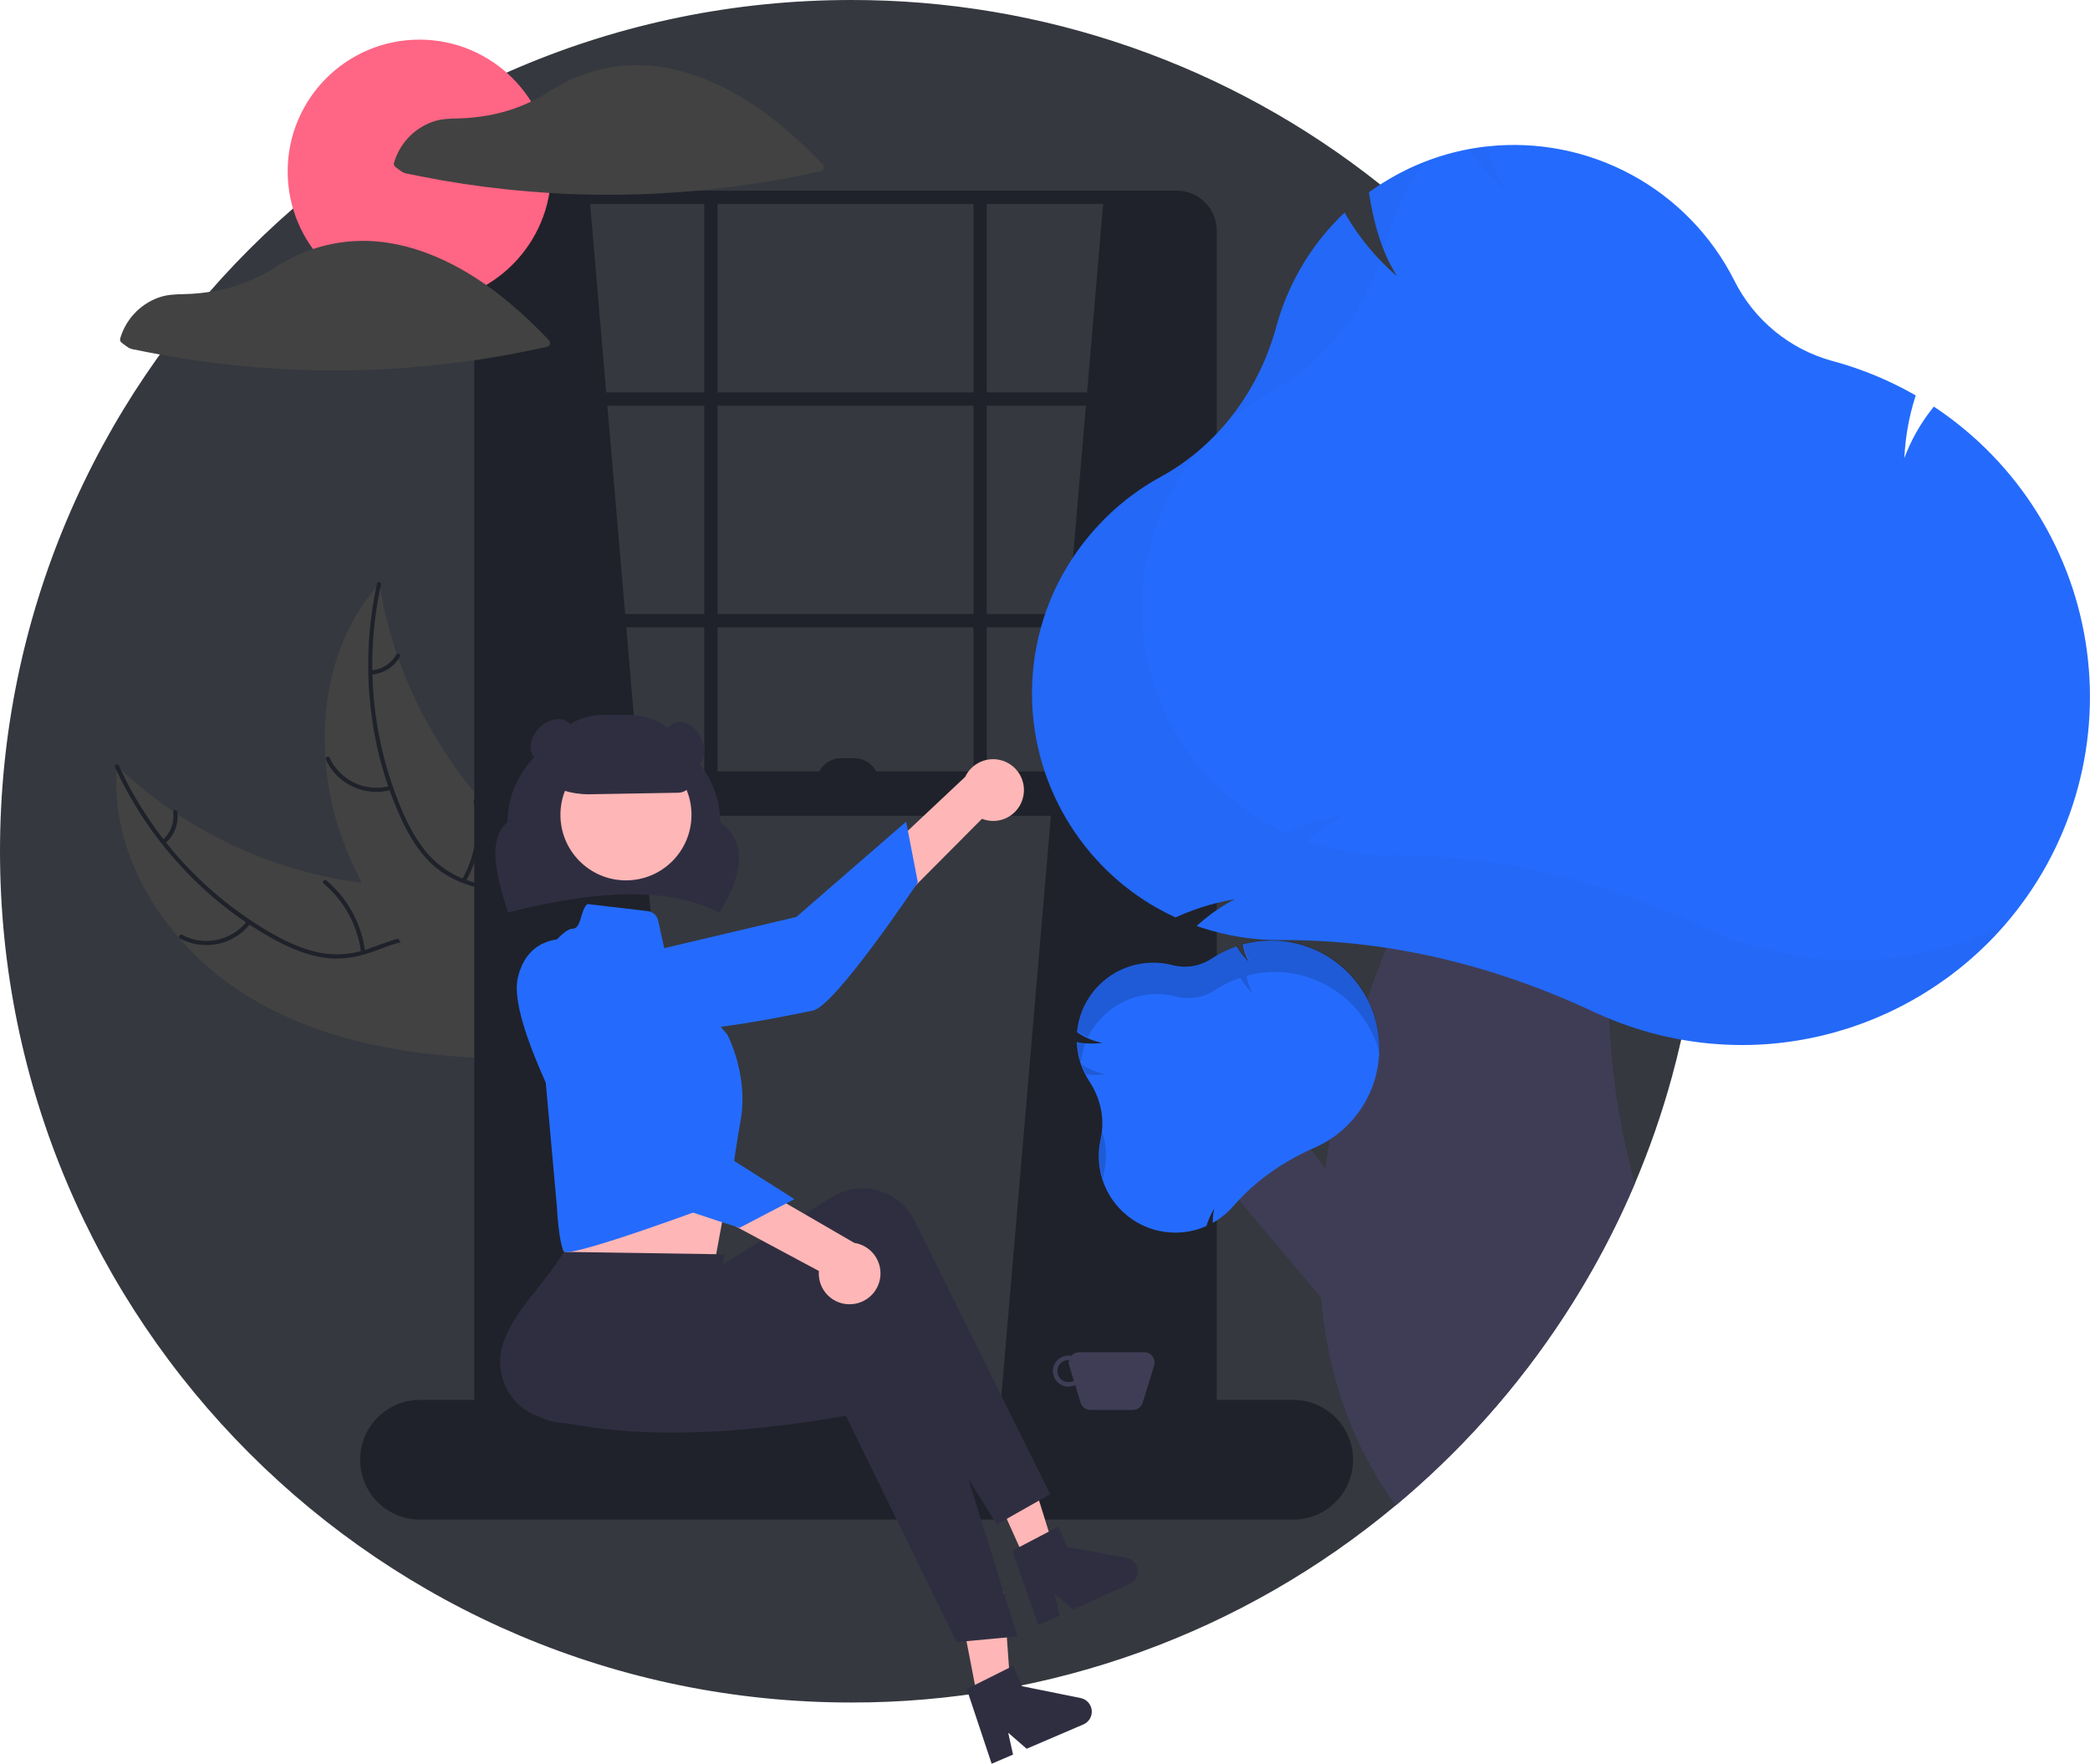 <svg width="237" height="200" viewBox="0 0 237 200" fill="none" xmlns="http://www.w3.org/2000/svg">
<g clip-path="url(#clip0_1344_50774)">
<path d="M193.018 96.528C193.018 99.338 192.9 102.12 192.663 104.873C192.477 107.022 192.224 109.152 191.902 111.263C191.56 113.498 191.141 115.706 190.645 117.887V117.889C190.321 119.325 189.965 120.748 189.577 122.16C188.452 126.264 187.052 130.289 185.388 134.206C185.026 135.058 184.652 135.904 184.267 136.745C182.808 139.928 181.176 143.027 179.376 146.03C174.328 154.463 168.028 162.079 160.69 168.616C159.896 169.323 159.091 170.017 158.275 170.7C140.95 185.176 119.083 193.09 96.509 193.055C43.208 193.055 0 149.839 0 96.528C0 43.216 43.208 0 96.509 0C118.306 -0.034 139.467 7.345 156.518 20.927C157.317 21.56 158.106 22.208 158.885 22.87C162.687 26.095 166.236 29.608 169.499 33.377H169.501C184.7 50.901 193.052 73.329 193.018 96.528Z" fill="#35383F"/>
<path d="M28.49 113.201C19.297 107.729 12.358 97.501 13.258 86.838C21.664 94.884 32.643 99.697 44.255 100.426C48.734 100.691 53.744 100.519 57.041 103.563C59.093 105.456 60.048 108.308 60.204 111.096C60.361 113.884 59.802 116.657 59.247 119.394L59.438 120.064C48.739 120.104 37.684 118.674 28.49 113.201Z" fill="#424242"/>
<path d="M13.481 86.826C17.165 94.881 23.292 101.569 30.993 105.943C32.648 106.869 34.408 107.666 36.279 108.035C38.105 108.381 39.99 108.231 41.738 107.602C43.38 107.048 44.996 106.291 46.744 106.146C48.587 105.994 50.293 106.705 51.633 107.95C53.273 109.474 54.268 111.496 55.172 113.508C56.176 115.741 57.183 118.077 59.108 119.683C59.341 119.877 59.025 120.228 58.792 120.033C55.444 117.239 54.898 112.56 52.221 109.269C50.972 107.733 49.253 106.565 47.211 106.595C45.425 106.622 43.758 107.401 42.1 107.977C40.359 108.581 38.616 108.864 36.778 108.599C34.898 108.327 33.103 107.598 31.431 106.717C27.654 104.693 24.22 102.086 21.253 98.995C17.847 95.484 15.066 91.418 13.032 86.97C12.906 86.695 13.356 86.552 13.481 86.826H13.481Z" fill="#1F222A"/>
<path d="M28.431 104.681C27.522 105.874 26.218 106.704 24.754 107.025C23.289 107.345 21.758 107.134 20.434 106.43C20.167 106.286 20.377 105.864 20.645 106.007C21.876 106.666 23.302 106.862 24.666 106.561C26.029 106.26 27.24 105.481 28.08 104.366C28.263 104.123 28.612 104.44 28.431 104.681L28.431 104.681Z" fill="#1F222A"/>
<path d="M40.944 107.993C40.561 104.951 39.046 102.166 36.701 100.191C36.468 99.996 36.784 99.645 37.016 99.841C39.453 101.899 41.023 104.802 41.414 107.968C41.452 108.27 40.98 108.293 40.944 107.993V107.993Z" fill="#1F222A"/>
<path d="M18.433 95.263C18.881 94.875 19.225 94.382 19.436 93.828C19.646 93.273 19.715 92.676 19.637 92.088C19.596 91.787 20.067 91.764 20.108 92.063C20.191 92.713 20.114 93.373 19.883 93.986C19.652 94.598 19.275 95.145 18.784 95.579C18.741 95.623 18.683 95.65 18.621 95.653C18.559 95.657 18.498 95.636 18.451 95.597C18.404 95.555 18.377 95.496 18.373 95.434C18.37 95.371 18.392 95.31 18.433 95.263V95.263Z" fill="#1F222A"/>
<path d="M43.017 66.18C43.048 66.368 43.079 66.555 43.113 66.744C43.541 69.26 44.173 71.738 45.002 74.152C45.064 74.34 45.128 74.529 45.195 74.715C47.255 80.509 50.372 85.871 54.389 90.528C55.989 92.379 57.728 94.106 59.59 95.694C62.162 97.887 65.125 100.059 66.773 102.89C66.949 103.183 67.106 103.487 67.244 103.8L60.24 119.779C60.206 119.807 60.176 119.837 60.142 119.865L59.891 120.516C59.789 120.441 59.685 120.361 59.584 120.286C59.525 120.242 59.467 120.195 59.408 120.152C59.369 120.122 59.33 120.092 59.293 120.067C59.28 120.057 59.267 120.047 59.258 120.038C59.221 120.014 59.189 119.987 59.156 119.963C58.574 119.517 57.994 119.066 57.416 118.609C57.412 118.608 57.412 118.608 57.41 118.603C53.016 115.116 48.874 111.231 45.453 106.841C45.351 106.709 45.244 106.575 45.144 106.436C43.613 104.449 42.248 102.34 41.06 100.13C40.414 98.918 39.829 97.674 39.309 96.402C37.97 93.115 37.157 89.637 36.899 86.097C36.386 79.04 38.135 71.897 42.667 66.583C42.783 66.447 42.897 66.314 43.017 66.18Z" fill="#424242"/>
<path d="M43.205 66.305C41.297 74.954 42.163 83.985 45.679 92.114C46.443 93.851 47.369 95.546 48.641 96.968C49.89 98.343 51.485 99.359 53.26 99.91C54.905 100.456 56.65 100.825 58.133 101.762C59.697 102.75 60.631 104.345 60.951 106.146C61.343 108.35 60.92 110.564 60.431 112.714C59.889 115.102 59.287 117.574 59.857 120.015C59.926 120.311 59.463 120.4 59.394 120.105C58.402 115.858 60.783 111.792 60.627 107.553C60.554 105.575 59.885 103.607 58.236 102.401C56.794 101.347 54.994 100.966 53.324 100.427C51.57 99.861 50.007 99.037 48.7 97.718C47.362 96.369 46.368 94.706 45.563 92.996C43.766 89.106 42.593 84.956 42.085 80.701C41.478 75.847 41.706 70.926 42.759 66.149C42.825 65.854 43.269 66.011 43.205 66.305Z" fill="#1F222A"/>
<path d="M44.392 89.563C42.949 89.968 41.408 89.847 40.046 89.22C38.684 88.594 37.588 87.504 36.955 86.144C36.828 85.869 37.25 85.658 37.377 85.934C37.965 87.201 38.985 88.217 40.255 88.797C41.525 89.378 42.96 89.485 44.302 89.1C44.594 89.017 44.683 89.48 44.392 89.563H44.392Z" fill="#1F222A"/>
<path d="M52.39 99.743C53.916 97.084 54.383 93.948 53.699 90.959C53.631 90.663 54.094 90.573 54.162 90.869C54.868 93.98 54.375 97.243 52.781 100.006C52.629 100.27 52.238 100.005 52.39 99.743Z" fill="#1F222A"/>
<path d="M42.077 76.023C42.669 75.983 43.241 75.796 43.742 75.48C44.244 75.164 44.659 74.728 44.95 74.212C45.099 73.947 45.489 74.213 45.341 74.476C45.017 75.044 44.558 75.525 44.004 75.875C43.451 76.226 42.82 76.435 42.167 76.486C42.106 76.496 42.044 76.482 41.992 76.447C41.941 76.413 41.905 76.36 41.891 76.299C41.879 76.238 41.892 76.175 41.927 76.123C41.962 76.071 42.016 76.035 42.077 76.023V76.023Z" fill="#1F222A"/>
<path d="M66.853 22.372L78.666 160.676L55.041 162.453V24.132C57.856 22.269 61.897 21.977 66.853 22.372Z" fill="#1F222A"/>
<path d="M125.16 22.372L113.348 160.676L136.972 162.453V24.132C134.157 22.269 130.116 21.977 125.16 22.372Z" fill="#1F222A"/>
<path d="M133.435 168.169H58.326C57.121 168.167 55.967 167.688 55.115 166.836C54.264 165.985 53.785 164.83 53.783 163.625V26.162C53.785 24.957 54.264 23.802 55.115 22.95C55.967 22.099 57.121 21.619 58.326 21.618H133.435C134.639 21.619 135.794 22.099 136.645 22.95C137.497 23.802 137.976 24.957 137.977 26.162V163.625C137.976 164.83 137.497 165.985 136.645 166.836C135.794 167.688 134.639 168.167 133.435 168.169ZM58.326 23.126C57.521 23.127 56.75 23.447 56.181 24.016C55.612 24.585 55.292 25.357 55.291 26.162V163.625C55.292 164.43 55.612 165.201 56.181 165.77C56.75 166.34 57.521 166.66 58.326 166.661H133.435C134.239 166.66 135.01 166.34 135.579 165.77C136.148 165.201 136.468 164.43 136.469 163.625V26.162C136.468 25.357 136.148 24.585 135.579 24.016C135.01 23.447 134.239 23.127 133.435 23.126L58.326 23.126Z" fill="#1F222A"/>
<path d="M137.223 44.493H54.537V46.001H137.223V44.493Z" fill="#1F222A"/>
<path d="M137.223 69.63H54.537V71.139H137.223V69.63Z" fill="#1F222A"/>
<path d="M81.37 22.372H79.861V90.997H81.37V22.372Z" fill="#1F222A"/>
<path d="M111.899 22.372H110.391V90.997H111.899V22.372Z" fill="#1F222A"/>
<path d="M146.648 172.316H47.626C45.826 172.316 44.1 171.601 42.827 170.328C41.555 169.056 40.84 167.329 40.84 165.529C40.84 163.729 41.555 162.003 42.827 160.73C44.1 159.457 45.826 158.742 47.626 158.742H146.648C148.447 158.742 150.173 159.457 151.446 160.73C152.719 162.003 153.434 163.729 153.434 165.529C153.434 167.329 152.719 169.056 151.446 170.328C150.173 171.601 148.447 172.316 146.648 172.316Z" fill="#1F222A"/>
<path d="M137.224 87.478H55.041V92.505H137.224V87.478Z" fill="#1F222A"/>
<path d="M81.605 103.478L81.5 103.428C75.898 100.721 68.561 100.723 57.712 103.436L57.596 103.465L57.561 103.351C56.413 99.587 55.113 95.324 57.556 93.226C57.59 87.071 62.988 82.073 69.618 82.073C76.247 82.073 81.644 87.069 81.68 93.222C85.314 96.001 83.582 100.107 81.663 103.378L81.605 103.478Z" fill="#2F2E41"/>
<path d="M116.039 90.299C115.938 90.797 115.73 91.268 115.428 91.677C115.126 92.087 114.738 92.425 114.291 92.668C113.844 92.911 113.349 93.053 112.842 93.085C112.334 93.116 111.826 93.036 111.352 92.849L91.554 112.749L89.787 106.57L109.451 88.09C109.817 87.316 110.454 86.703 111.242 86.367C112.03 86.031 112.913 85.996 113.725 86.268C114.537 86.54 115.221 87.101 115.648 87.844C116.074 88.586 116.213 89.46 116.039 90.299L116.039 90.299Z" fill="#FFB6B6"/>
<path d="M67.106 109.456C67.106 109.456 65.31 113.527 69.742 116.038C74.174 118.549 89.665 115.08 92.179 114.596C94.692 114.111 104.08 100.059 104.08 100.059L102.753 93.168L90.302 103.978L67.106 109.456Z" fill="#246BFD"/>
<path d="M63.836 131.971L64.087 136.747C64.087 136.747 63.346 140.978 63.956 141.891C64.561 142.799 81.084 142.914 81.084 142.914C81.084 142.914 82.175 137.028 83.116 131.875L63.836 131.971Z" fill="#FFB6B6"/>
<path d="M111.341 195.121L114.796 194.423L113.807 180.469L108.709 181.499L111.341 195.121Z" fill="#FFB6B6"/>
<path d="M116.288 176.961L119.499 175.517L115.333 162.165L110.594 164.297L116.288 176.961Z" fill="#FFB6B6"/>
<path d="M119.086 169.438L113.04 172.862L98.129 148.896C87.66 155.95 77.424 159.328 67.105 161.13C63.616 161.752 60.059 161.437 59.389 157.885C59.358 157.719 59.333 157.552 59.314 157.384C58.902 153.505 63.727 148.532 64.34 143.786L77.545 142.993L79.173 145.081L94.444 135.691C97.515 133.802 101.554 134.824 103.466 137.972C103.567 138.138 103.66 138.309 103.747 138.483L119.086 169.438Z" fill="#2F2E41"/>
<path d="M115.385 185.561L108.466 186.204L95.922 160.543C83.482 162.683 71.747 163.369 61.596 160.78C58.159 159.916 56.058 156.366 56.904 152.852C56.943 152.688 56.989 152.526 57.041 152.365C58.256 148.658 61.436 146.035 63.941 141.957L82.242 142.235L80.198 149.289L97.976 146.988C101.551 146.525 104.816 149.114 105.269 152.769C105.292 152.962 105.308 153.156 105.315 153.351L115.385 185.561Z" fill="#2F2E41"/>
<path d="M70.982 99.83C75.086 99.83 78.413 96.502 78.413 92.397C78.413 88.293 75.086 84.965 70.982 84.965C66.878 84.965 63.551 88.293 63.551 92.397C63.551 96.502 66.878 99.83 70.982 99.83Z" fill="#FFB6B6"/>
<path d="M66.627 102.513L73.44 103.314C73.728 103.348 73.997 103.471 74.212 103.665C74.426 103.86 74.575 104.116 74.636 104.399L75.72 109.358L82.475 117.314C82.475 117.314 84.9 121.863 83.991 127.018C83.081 132.174 82.681 136.004 82.681 136.004C82.681 136.004 64.562 142.799 63.955 141.89C63.349 140.98 63.152 136.847 63.152 136.847L60.727 109.858C60.727 109.858 63.455 105.309 64.971 105.309C65.95 105.276 65.824 103.073 66.627 102.513Z" fill="#246BFD"/>
<path d="M82.865 137.664C83.821 137.664 84.596 136.735 84.596 135.588C84.596 134.441 83.821 133.511 82.865 133.511C81.909 133.511 81.135 134.441 81.135 135.588C81.135 136.735 81.909 137.664 82.865 137.664Z" fill="#246BFD"/>
<path d="M109.627 191.528L114.893 188.889L115.886 191.205L122.545 192.551C122.874 192.617 123.173 192.787 123.398 193.036C123.624 193.284 123.764 193.598 123.799 193.932C123.833 194.266 123.76 194.602 123.59 194.892C123.42 195.181 123.162 195.408 122.853 195.54L116.419 198.299L114.328 196.484L114.877 198.96L112.451 200L109.627 191.528Z" fill="#2F2E41"/>
<path d="M114.781 175.851L120 173.119L121.033 175.417L127.715 176.646C128.045 176.706 128.347 176.871 128.577 177.116C128.807 177.36 128.953 177.672 128.993 178.005C129.033 178.338 128.966 178.675 128.801 178.968C128.636 179.26 128.382 179.492 128.076 179.629L121.691 182.501L119.569 180.722L120.161 183.189L117.754 184.271L114.781 175.851Z" fill="#2F2E41"/>
<path d="M66.736 90.066C64.773 90.069 62.857 89.464 61.251 88.335L61.197 88.297V88.232C61.199 86.333 61.955 84.512 63.298 83.169C64.64 81.826 66.461 81.07 68.36 81.068H71.376C73.275 81.07 75.096 81.826 76.438 83.169C77.781 84.512 78.537 86.333 78.539 88.232C78.537 88.667 78.365 89.084 78.06 89.394C77.756 89.704 77.342 89.882 76.907 89.892L66.906 90.064C66.849 90.065 66.793 90.066 66.736 90.066Z" fill="#2F2E41"/>
<path d="M79.041 86.856C80.003 86.301 80.164 84.778 79.4 83.456C78.637 82.133 77.238 81.511 76.277 82.067C75.315 82.622 75.154 84.144 75.918 85.467C76.681 86.79 78.08 87.412 79.041 86.856Z" fill="#2F2E41"/>
<path d="M64.002 85.38C65.082 84.301 65.32 82.788 64.535 82.003C63.75 81.218 62.238 81.456 61.158 82.536C60.078 83.616 59.84 85.128 60.625 85.914C61.41 86.699 62.922 86.46 64.002 85.38Z" fill="#2F2E41"/>
<path d="M129.768 153.338H122.351C122.183 153.338 122.018 153.374 121.866 153.444C121.714 153.514 121.58 153.617 121.472 153.744C121.198 153.694 120.916 153.709 120.65 153.789C120.383 153.869 120.139 154.011 119.938 154.203C119.737 154.395 119.585 154.632 119.493 154.895C119.401 155.157 119.373 155.438 119.411 155.714C119.449 155.989 119.551 156.252 119.71 156.48C119.869 156.709 120.08 156.896 120.325 157.027C120.571 157.158 120.844 157.229 121.122 157.234C121.4 157.239 121.675 157.178 121.925 157.056L122.541 159.055C122.613 159.292 122.76 159.5 122.96 159.647C123.159 159.794 123.4 159.874 123.648 159.874H128.471C128.719 159.874 128.96 159.794 129.159 159.647C129.359 159.5 129.505 159.292 129.578 159.055L130.876 154.838C130.929 154.665 130.941 154.481 130.911 154.302C130.88 154.124 130.808 153.954 130.7 153.808C130.593 153.663 130.452 153.544 130.29 153.462C130.128 153.38 129.949 153.338 129.768 153.338ZM121.159 156.731C120.825 156.731 120.506 156.599 120.27 156.363C120.034 156.128 119.902 155.808 119.902 155.475C119.902 155.141 120.034 154.822 120.27 154.586C120.506 154.35 120.825 154.218 121.159 154.218C121.182 154.218 121.203 154.223 121.226 154.224C121.176 154.427 121.182 154.639 121.243 154.838L121.774 156.564C121.587 156.672 121.375 156.73 121.159 156.731Z" fill="#3F3D56"/>
<path d="M96.647 147.881C96.14 147.928 95.63 147.863 95.151 147.691C94.672 147.519 94.237 147.245 93.876 146.886C93.515 146.528 93.237 146.095 93.061 145.617C92.885 145.14 92.817 144.63 92.859 144.123L68.119 130.862L73.53 127.397L96.872 140.936C97.718 141.064 98.489 141.499 99.036 142.157C99.584 142.815 99.871 143.652 99.844 144.508C99.816 145.364 99.475 146.181 98.886 146.802C98.297 147.424 97.5 147.808 96.647 147.881Z" fill="#FFB6B6"/>
<path d="M64.26 106.493C64.26 106.493 59.845 105.94 58.712 110.908C57.579 115.875 65.346 129.722 66.531 131.991C67.716 134.261 83.868 139.224 83.868 139.224L90.088 135.975L76.162 127.147L64.26 106.493Z" fill="#246BFD"/>
<path d="M95.378 85.97H96.886C97.619 85.97 98.322 86.261 98.841 86.78C99.359 87.298 99.65 88.001 99.65 88.735H92.613C92.613 88.001 92.905 87.298 93.423 86.78C93.942 86.261 94.645 85.97 95.378 85.97Z" fill="#1F222A"/>
<path d="M47.56 34.379C55.811 34.379 62.5 27.689 62.5 19.437C62.5 11.185 55.811 4.495 47.56 4.495C39.31 4.495 32.621 11.185 32.621 19.437C32.621 27.689 39.31 34.379 47.56 34.379Z" fill="#FF6584"/>
<path d="M93.302 18.658C89.348 14.51 84.757 10.726 79.321 8.726C77.807 8.167 76.237 7.772 74.638 7.549C74.625 7.547 74.613 7.55 74.6 7.549C74.574 7.542 74.548 7.537 74.521 7.533C72.285 7.248 70.016 7.385 67.83 7.937C66.762 8.205 65.719 8.569 64.715 9.023C63.708 9.514 62.731 10.068 61.792 10.68C59.803 11.87 57.614 12.687 55.332 13.09C54.187 13.296 53.026 13.41 51.863 13.431C50.853 13.451 49.901 13.486 48.944 13.851C47.922 14.235 47.004 14.853 46.263 15.655C45.523 16.458 44.98 17.422 44.678 18.471C44.654 18.565 44.661 18.663 44.698 18.752C44.734 18.842 44.798 18.917 44.88 18.968C45.138 19.153 45.391 19.363 45.662 19.529C45.904 19.639 46.163 19.71 46.427 19.737C46.86 19.828 47.292 19.917 47.726 20.003C49.322 20.319 50.926 20.599 52.535 20.843C55.793 21.336 59.068 21.684 62.361 21.885C68.957 22.285 75.576 22.086 82.136 21.291C85.823 20.844 89.485 20.211 93.108 19.393C93.181 19.371 93.248 19.331 93.301 19.277C93.355 19.222 93.393 19.154 93.412 19.08C93.432 19.006 93.432 18.929 93.413 18.855C93.393 18.781 93.355 18.713 93.302 18.658Z" fill="#424242"/>
<path d="M48.27 28.649C46.756 28.089 45.186 27.695 43.587 27.472C43.574 27.47 43.562 27.473 43.549 27.472C43.523 27.465 43.497 27.46 43.47 27.456C41.234 27.171 38.965 27.308 36.78 27.86C35.711 28.128 34.668 28.492 33.664 28.946C32.657 29.437 31.68 29.991 30.741 30.602C28.753 31.793 26.564 32.61 24.281 33.013C23.136 33.219 21.976 33.333 20.812 33.353C19.802 33.374 18.85 33.409 17.893 33.774C16.871 34.158 15.953 34.776 15.213 35.578C14.472 36.38 13.929 37.345 13.627 38.394C13.604 38.488 13.611 38.586 13.647 38.675C13.683 38.764 13.747 38.84 13.829 38.89C14.088 39.076 14.34 39.286 14.612 39.451C14.854 39.562 15.112 39.633 15.377 39.66C15.809 39.751 16.242 39.84 16.675 39.926C18.272 40.242 19.875 40.522 21.485 40.766C24.742 41.259 28.017 41.607 31.31 41.808C37.906 42.208 44.525 42.009 51.086 41.214C54.773 40.767 58.435 40.134 62.057 39.316C62.131 39.294 62.197 39.254 62.251 39.199C62.304 39.145 62.342 39.077 62.362 39.003C62.381 38.929 62.381 38.852 62.362 38.778C62.343 38.704 62.304 38.636 62.251 38.581C58.298 34.433 53.706 30.649 48.27 28.649Z" fill="#424242"/>
<path d="M156.003 140.04L144.514 124.945L135.449 130.071L154.658 152.886L156.003 140.04Z" fill="#3F3D56"/>
<path d="M182.467 115.501C182.722 121.827 183.702 128.103 185.387 134.206C185.025 135.058 184.652 135.904 184.266 136.745C182.808 139.927 181.175 143.027 179.375 146.03C174.328 154.463 168.027 162.079 160.689 168.616C159.895 169.323 159.09 170.017 158.274 170.7C153.622 164.285 151.111 157.206 150.119 149.922C149.993 148.997 149.89 148.061 149.812 147.131V147.126C149.621 144.866 149.56 142.597 149.629 140.329C149.631 140.148 149.636 139.965 149.644 139.781C149.732 137.358 149.95 134.93 150.28 132.524V132.522C150.317 132.245 150.355 131.969 150.398 131.692C150.518 130.862 150.654 130.033 150.802 129.208C151.665 124.453 152.87 119.766 154.406 115.184V115.182C154.449 115.049 154.492 114.918 154.54 114.787C154.705 114.289 154.874 113.797 155.047 113.304C155.058 113.265 155.071 113.228 155.087 113.191C155.311 112.547 155.54 111.909 155.774 111.275C155.836 111.1 155.902 110.924 155.97 110.748C156.233 110.041 156.502 109.34 156.776 108.649C156.862 108.427 156.95 108.206 157.038 107.988C157.106 107.819 157.171 107.651 157.241 107.485V107.482C157.641 106.494 158.046 105.526 158.455 104.576C159.604 101.907 160.785 99.396 161.936 97.08L161.939 97.078C166.716 87.493 171.059 81.269 171.059 81.269L187.368 86.548C185.422 89.999 183.917 95.09 183.093 101.095C182.457 105.868 182.248 110.688 182.467 115.499L182.467 115.501Z" fill="#3F3D56"/>
<path d="M155.363 113.965C155.267 113.741 155.159 113.523 155.048 113.304C154.475 112.194 153.737 111.177 152.859 110.288C152.729 110.154 152.593 110.021 152.452 109.895C150.938 108.501 149.097 107.51 147.1 107.016C145.102 106.521 143.011 106.538 141.022 107.065L141.012 107.07L140.936 107.09L140.954 107.176C141.029 107.574 141.139 107.965 141.281 108.344C141.318 108.448 141.361 108.546 141.404 108.644C141.422 108.689 141.444 108.729 141.464 108.774C141.464 108.774 141.462 108.777 141.467 108.777C141.467 108.779 141.469 108.782 141.469 108.784C141.517 108.877 141.562 108.973 141.613 109.063C141.509 108.965 141.411 108.865 141.316 108.762C141.223 108.666 141.138 108.566 141.052 108.465C140.759 108.123 140.494 107.759 140.26 107.374L140.22 107.306L140.15 107.334C139.201 107.663 138.297 108.106 137.456 108.654L137.365 108.714C136.723 109.136 135.999 109.418 135.241 109.541C134.483 109.665 133.707 109.628 132.964 109.433C131.793 109.131 130.572 109.076 129.378 109.271C128.185 109.466 127.044 109.907 126.03 110.567C125.359 111.005 124.751 111.534 124.226 112.14C124.181 112.193 124.135 112.248 124.09 112.301C123.995 112.417 123.904 112.535 123.816 112.656C122.871 113.919 122.292 115.417 122.14 116.987L122.135 117.045L122.183 117.077C123.033 117.66 123.995 118.061 125.007 118.254C124.371 118.342 123.727 118.359 123.087 118.301H123.085C122.795 118.277 122.506 118.237 122.22 118.181L122.167 118.171H122.165L122.1 118.158L122.11 118.279C122.185 119.815 122.668 121.303 123.51 122.59L123.535 122.625C123.544 122.638 123.552 122.651 123.56 122.665C123.916 123.211 124.213 123.793 124.444 124.402C125.032 125.916 125.161 127.569 124.816 129.156C124.426 130.853 124.556 132.628 125.189 134.25C125.822 135.873 126.929 137.266 128.365 138.25C129.627 139.119 131.097 139.635 132.625 139.746C132.834 139.764 133.045 139.774 133.256 139.774C134.464 139.777 135.66 139.528 136.767 139.042L136.807 139.027L136.817 138.982C137.03 138.295 137.329 137.638 137.707 137.026C137.583 137.508 137.521 138.004 137.521 138.502V138.668L137.664 138.585C137.787 138.512 137.913 138.434 138.026 138.361C138.705 137.918 139.32 137.383 139.853 136.772C140.062 136.531 140.273 136.297 140.494 136.063L140.497 136.061C140.926 135.603 141.381 135.156 141.854 134.729C142.859 133.826 143.935 133.004 145.071 132.273C146.206 131.544 147.393 130.898 148.622 130.342H148.624C148.763 130.277 148.903 130.214 149.042 130.154C149.654 129.887 150.243 129.571 150.803 129.209C150.824 129.196 150.841 129.186 150.859 129.173C153.288 127.582 155.074 125.18 155.899 122.395C156.724 119.61 156.534 116.623 155.363 113.965L155.363 113.965Z" fill="#246BFD"/>
<path opacity="0.15" d="M125.229 132.725C125.16 133.031 125.108 133.34 125.073 133.651C124.605 132.172 124.537 130.595 124.877 129.082C124.929 128.85 124.968 128.616 124.999 128.38C125.463 129.782 125.543 131.282 125.229 132.725Z" fill="black"/>
<path opacity="0.15" d="M125.42 121.821C124.675 121.924 123.92 121.928 123.174 121.831C122.979 121.463 122.81 121.081 122.67 120.689C123.5 121.249 124.436 121.634 125.42 121.821Z" fill="black"/>
<path opacity="0.15" d="M123.116 118.221C122.841 118.924 122.659 119.659 122.573 120.409C122.344 119.695 122.208 118.954 122.17 118.205L122.164 118.084L122.283 118.107C122.558 118.159 122.837 118.197 123.116 118.221Z" fill="black"/>
<path opacity="0.15" d="M126.094 110.492C127.107 109.832 128.247 109.39 129.44 109.194C130.633 108.999 131.854 109.054 133.024 109.357C133.767 109.553 134.544 109.591 135.302 109.467C136.061 109.344 136.785 109.061 137.427 108.639L137.518 108.579C138.358 108.03 139.263 107.586 140.211 107.256L140.283 107.231L140.323 107.297C140.698 107.917 141.152 108.485 141.674 108.987C141.357 108.396 141.135 107.759 141.016 107.099L140.999 107.012L141.085 106.99C142.951 106.496 144.907 106.45 146.794 106.856C148.681 107.262 150.445 108.109 151.943 109.327C153.441 110.545 154.629 112.1 155.411 113.865C156.194 115.63 156.548 117.555 156.445 119.483C156.049 117.911 155.345 116.434 154.374 115.136C153.403 113.838 152.185 112.746 150.789 111.923C149.393 111.1 147.847 110.562 146.242 110.34C144.637 110.119 143.004 110.218 141.437 110.633L141.351 110.655L141.368 110.742C141.487 111.402 141.709 112.04 142.026 112.63C141.504 112.128 141.05 111.56 140.675 110.94L140.635 110.874L140.563 110.899C139.615 111.229 138.711 111.673 137.87 112.222L137.78 112.282C137.137 112.704 136.413 112.987 135.655 113.11C134.896 113.234 134.12 113.196 133.377 113C131.431 112.495 129.37 112.681 127.546 113.525C125.722 114.37 124.248 115.821 123.374 117.632C122.985 117.445 122.608 117.234 122.245 117.001L122.195 116.97L122.201 116.912C122.326 115.618 122.741 114.369 123.415 113.257C124.089 112.146 125.005 111.201 126.094 110.492Z" fill="black"/>
<path d="M219.528 46.263L219.289 46.105L219.115 46.331C217.773 48.021 216.706 49.912 215.951 51.934C216.055 49.604 216.463 47.298 217.163 45.074L217.238 44.84L217.022 44.717C214.21 43.124 211.214 41.882 208.1 41.017L207.761 40.926C205.374 40.271 203.153 39.121 201.241 37.549C199.329 35.978 197.77 34.021 196.665 31.806C194.097 26.724 190.04 22.545 185.037 19.828C180.033 17.112 174.32 15.986 168.659 16.601H168.657C168.597 16.606 168.534 16.613 168.473 16.621C168.37 16.631 168.27 16.644 168.169 16.656C167.963 16.684 167.762 16.712 167.561 16.742C167.39 16.767 167.217 16.794 167.046 16.825C166.955 16.837 166.867 16.852 166.779 16.87C166.691 16.885 166.601 16.9 166.513 16.918H166.511C164.823 17.237 163.169 17.712 161.569 18.338H161.567V18.34L161.162 18.499C160.745 18.67 160.331 18.851 159.921 19.042C159.828 19.084 159.737 19.13 159.644 19.172C159.619 19.185 159.592 19.198 159.566 19.213C159.303 19.338 159.041 19.469 158.782 19.607C158.745 19.625 158.707 19.645 158.669 19.665L158.428 19.793C157.898 20.08 157.377 20.384 156.865 20.706C156.822 20.731 156.782 20.756 156.739 20.784C156.694 20.814 156.646 20.844 156.601 20.874C156.573 20.889 156.545 20.909 156.518 20.927C156.44 20.975 156.365 21.025 156.289 21.078C156.138 21.176 155.988 21.276 155.839 21.38C155.686 21.483 155.535 21.591 155.384 21.699L155.234 21.807L155.261 21.993C155.286 22.146 155.309 22.299 155.337 22.45C155.362 22.601 155.387 22.75 155.415 22.898C155.457 23.147 155.505 23.393 155.553 23.632C155.585 23.79 155.616 23.946 155.651 24.099C155.683 24.258 155.719 24.416 155.756 24.574C155.829 24.901 155.907 25.218 155.99 25.53C156.03 25.686 156.073 25.841 156.118 25.995C156.143 26.088 156.169 26.181 156.196 26.271C156.216 26.334 156.236 26.397 156.256 26.46C156.262 26.48 156.267 26.503 156.274 26.525C156.28 26.546 156.286 26.567 156.294 26.588C156.322 26.681 156.349 26.771 156.377 26.859C156.392 26.907 156.407 26.955 156.425 27C156.46 27.108 156.498 27.219 156.535 27.325C156.576 27.445 156.618 27.566 156.661 27.684C156.671 27.714 156.681 27.742 156.691 27.772C156.699 27.794 156.706 27.817 156.716 27.84C156.726 27.865 156.737 27.893 156.747 27.918C156.789 28.031 156.832 28.146 156.877 28.26C156.892 28.3 156.907 28.343 156.925 28.383C157.332 29.407 157.833 30.391 158.42 31.324C157.769 30.766 157.143 30.174 156.54 29.549C155.61 28.583 154.754 27.548 153.977 26.455C153.914 26.369 153.851 26.281 153.794 26.193C153.675 26.025 153.56 25.856 153.447 25.686C153.326 25.509 153.21 25.326 153.097 25.145C153.022 25.024 152.947 24.901 152.874 24.781C152.801 24.665 152.733 24.552 152.668 24.436L152.472 24.099H152.469V24.102L152.193 24.373C152.082 24.481 151.971 24.59 151.863 24.698C148.485 28.097 146.039 32.308 144.758 36.927L144.721 37.065L144.683 37.208C144.61 37.465 144.537 37.714 144.459 37.968V37.97C144.384 38.221 144.303 38.473 144.218 38.719C144.14 38.953 144.06 39.184 143.974 39.416C143.947 39.493 143.916 39.571 143.884 39.649C143.831 39.8 143.773 39.948 143.715 40.099C143.688 40.167 143.66 40.237 143.632 40.305C143.565 40.471 143.497 40.637 143.429 40.801C143.419 40.826 143.406 40.853 143.394 40.879C143.374 40.929 143.351 40.979 143.331 41.027C143.278 41.148 143.223 41.271 143.17 41.391C143.132 41.469 143.097 41.55 143.062 41.628C143.047 41.663 143.029 41.698 143.014 41.733C142.921 41.934 142.826 42.133 142.725 42.329C142.612 42.56 142.496 42.791 142.373 43.018C142.265 43.229 142.152 43.435 142.034 43.641C141.83 44.006 141.617 44.368 141.396 44.719C141.31 44.855 141.225 44.991 141.137 45.127C141.117 45.159 141.097 45.192 141.076 45.222C141.004 45.34 140.928 45.453 140.85 45.569C140.797 45.647 140.745 45.725 140.692 45.8C140.604 45.936 140.511 46.067 140.415 46.195C140.39 46.235 140.363 46.273 140.335 46.311C140.194 46.507 140.054 46.698 139.91 46.889C139.905 46.891 139.905 46.894 139.903 46.896C139.898 46.896 139.898 46.899 139.895 46.901C139.832 46.984 139.77 47.067 139.704 47.148C139.619 47.266 139.526 47.382 139.433 47.495C139.282 47.686 139.124 47.879 138.963 48.068C138.958 48.073 138.955 48.078 138.95 48.08C138.118 49.059 137.215 49.976 136.251 50.825C136.233 50.84 136.221 50.855 136.203 50.868C136.068 50.986 135.932 51.104 135.791 51.22C135.733 51.268 135.675 51.316 135.618 51.363C135.522 51.444 135.424 51.524 135.329 51.597C135.317 51.609 135.305 51.619 135.291 51.627C135.206 51.698 135.123 51.763 135.037 51.828C134.934 51.911 134.831 51.989 134.725 52.067C134.228 52.444 133.717 52.8 133.192 53.136C133.114 53.188 133.032 53.241 132.951 53.291C132.903 53.322 132.856 53.352 132.81 53.377C132.619 53.495 132.428 53.611 132.237 53.721C132.046 53.834 131.85 53.942 131.657 54.048C131.242 54.274 130.832 54.511 130.433 54.757C130.232 54.883 130.031 55.008 129.832 55.136C129.043 55.649 128.283 56.198 127.553 56.783C126.822 57.368 126.122 57.99 125.454 58.646C125.371 58.726 125.288 58.809 125.205 58.894C125.039 59.058 124.879 59.224 124.725 59.39C124.479 59.644 124.243 59.905 124.009 60.169C122.776 61.568 121.685 63.085 120.752 64.699C120.283 65.504 119.857 66.334 119.475 67.185C119.186 67.821 118.922 68.472 118.683 69.13C118.525 69.57 118.377 70.014 118.239 70.463C118.171 70.686 118.105 70.913 118.043 71.139C117.829 71.906 117.65 72.68 117.505 73.457C117.387 74.08 117.291 74.704 117.218 75.329C117.18 75.643 117.15 75.958 117.123 76.269C117.058 77.035 117.025 77.802 117.023 78.57C117.019 80.873 117.299 83.167 117.857 85.402C117.98 85.894 118.116 86.385 118.266 86.872C118.342 87.116 118.422 87.357 118.502 87.599C118.706 88.202 118.931 88.799 119.178 89.391C119.327 89.746 119.483 90.097 119.646 90.447C120.684 92.668 122.009 94.744 123.587 96.621C123.846 96.93 124.113 97.234 124.388 97.533C124.391 97.533 124.388 97.535 124.388 97.535C125.072 98.282 125.796 98.99 126.557 99.657H126.56C126.864 99.926 127.173 100.187 127.487 100.439C127.49 100.436 127.49 100.439 127.49 100.439C127.806 100.695 128.126 100.942 128.452 101.18C128.616 101.299 128.782 101.417 128.95 101.535C129.279 101.769 129.615 101.994 129.958 102.211H129.96C130.302 102.432 130.649 102.643 131.001 102.845C131.707 103.249 132.431 103.629 133.175 103.973L133.3 104.031L133.429 103.973C134.621 103.436 135.851 102.985 137.108 102.623C137.384 102.543 137.663 102.47 137.94 102.4C138.639 102.226 139.342 102.08 140.051 101.962C139.361 102.309 138.694 102.701 138.056 103.136C137.56 103.47 137.073 103.835 136.583 104.237C136.419 104.37 136.256 104.509 136.093 104.649L135.686 105.001L136.196 105.17C136.382 105.23 136.568 105.29 136.754 105.346C137.007 105.426 137.259 105.499 137.505 105.567C138.043 105.718 138.584 105.851 139.129 105.967C139.262 105.994 139.393 106.022 139.526 106.05C139.785 106.1 140.046 106.15 140.307 106.195C140.318 106.198 140.329 106.2 140.34 106.2C140.612 106.246 140.885 106.288 141.157 106.326C141.662 106.399 142.167 106.457 142.672 106.499C142.728 106.507 142.783 106.51 142.841 106.512C142.964 106.522 143.085 106.532 143.208 106.54C143.479 106.557 143.753 106.57 144.027 106.58C144.047 106.58 144.065 106.582 144.085 106.582C144.223 106.587 144.361 106.592 144.5 106.595C144.5 106.595 144.5 106.598 144.502 106.595C144.64 106.598 144.778 106.6 144.917 106.6H145.681C145.824 106.6 145.967 106.603 146.113 106.603C146.314 106.603 146.518 106.605 146.719 106.608C146.772 106.608 146.827 106.61 146.882 106.61C147.204 106.615 147.525 106.623 147.847 106.63C147.867 106.63 147.887 106.633 147.907 106.633C148.229 106.643 148.551 106.653 148.873 106.668C148.943 106.67 149.013 106.673 149.086 106.678C149.395 106.691 149.704 106.706 150.014 106.723C150.102 106.728 150.192 106.736 150.283 106.741C150.516 106.753 150.752 106.768 150.986 106.786C151.124 106.794 151.26 106.804 151.398 106.816C151.956 106.859 152.512 106.907 153.07 106.962C153.256 106.977 153.442 106.997 153.628 107.017C154.125 107.07 154.625 107.128 155.126 107.191C155.349 107.216 155.573 107.246 155.797 107.276C155.822 107.279 155.847 107.281 155.872 107.286C156.148 107.324 156.422 107.362 156.699 107.402C156.88 107.427 157.061 107.455 157.242 107.482C157.428 107.51 157.614 107.538 157.8 107.57C157.9 107.585 158.001 107.603 158.104 107.621C158.345 107.658 158.589 107.699 158.833 107.744C158.855 107.746 158.876 107.749 158.898 107.754C159.416 107.844 159.936 107.94 160.454 108.043C160.758 108.101 161.059 108.161 161.361 108.224C161.597 108.272 161.833 108.322 162.07 108.372C162.11 108.38 162.15 108.39 162.19 108.4C162.199 108.403 162.209 108.404 162.218 108.405C162.575 108.483 162.934 108.563 163.291 108.649C164.53 108.935 165.768 109.254 167.003 109.604C167.287 109.682 167.571 109.765 167.855 109.848C167.976 109.883 168.094 109.918 168.212 109.953C168.458 110.026 168.702 110.099 168.948 110.177C169.165 110.242 169.383 110.31 169.599 110.381C169.735 110.423 169.871 110.466 170.007 110.511C170.218 110.577 170.429 110.645 170.637 110.718C170.816 110.773 170.992 110.831 171.168 110.893C171.419 110.976 171.673 111.062 171.924 111.152C171.997 111.178 172.072 111.203 172.145 111.23C172.452 111.336 172.759 111.444 173.065 111.557C173.364 111.665 173.663 111.776 173.96 111.886C174.166 111.964 174.372 112.04 174.576 112.12C174.804 112.208 175.033 112.296 175.259 112.387C175.586 112.515 175.915 112.646 176.242 112.779C176.543 112.899 176.843 113.023 177.144 113.151C177.199 113.173 177.257 113.196 177.313 113.221C177.574 113.329 177.835 113.442 178.094 113.556C178.263 113.626 178.428 113.699 178.594 113.772C179.318 114.088 180.041 114.416 180.763 114.755H180.766C181.218 114.968 181.678 115.172 182.141 115.365C182.249 115.411 182.357 115.456 182.467 115.499C182.651 115.577 182.837 115.649 183.023 115.725C183.143 115.773 183.264 115.82 183.387 115.866C183.566 115.936 183.746 116.004 183.927 116.069C184.118 116.14 184.307 116.21 184.5 116.275C184.568 116.301 184.636 116.323 184.707 116.348C184.93 116.424 185.154 116.499 185.38 116.572C185.403 116.58 185.425 116.587 185.45 116.595C185.687 116.67 185.923 116.745 186.162 116.816C186.181 116.823 186.2 116.829 186.22 116.833C186.476 116.911 186.737 116.987 186.996 117.06C187.378 117.165 187.763 117.266 188.147 117.359C188.218 117.376 188.288 117.394 188.358 117.409C188.564 117.459 188.768 117.507 188.974 117.552C189.193 117.603 189.414 117.648 189.633 117.693C189.854 117.738 190.075 117.784 190.294 117.824C190.412 117.846 190.53 117.869 190.645 117.889L190.954 117.942C191.168 117.98 191.382 118.012 191.598 118.048C191.604 118.047 191.61 118.048 191.615 118.05C191.859 118.088 192.101 118.123 192.344 118.153C192.578 118.186 192.812 118.214 193.046 118.241C193.093 118.246 193.144 118.251 193.194 118.256C193.387 118.279 193.581 118.301 193.774 118.319C193.83 118.324 193.885 118.329 193.94 118.334C194.131 118.352 194.322 118.369 194.513 118.382C194.552 118.387 194.59 118.389 194.629 118.389C194.8 118.405 194.971 118.417 195.142 118.425C195.262 118.435 195.38 118.44 195.501 118.447C195.564 118.45 195.624 118.452 195.687 118.455C195.853 118.465 196.019 118.47 196.187 118.475C196.391 118.482 196.594 118.488 196.795 118.493C197.039 118.498 197.285 118.5 197.529 118.5H197.534C197.773 118.5 198.014 118.498 198.253 118.493H198.343L198.607 118.485C198.743 118.482 198.879 118.477 199.012 118.472C199.268 118.462 199.522 118.45 199.776 118.435C199.877 118.43 199.98 118.422 200.08 118.417C200.125 118.415 200.173 118.41 200.218 118.407C200.377 118.397 200.533 118.387 200.691 118.374C200.854 118.362 201.02 118.347 201.183 118.329C201.395 118.309 201.606 118.286 201.817 118.264C201.983 118.246 202.149 118.226 202.312 118.206C202.334 118.204 202.356 118.201 202.377 118.196C202.536 118.178 202.694 118.158 202.85 118.136C203.036 118.11 203.219 118.083 203.403 118.055C203.423 118.053 203.44 118.05 203.46 118.048C203.777 117.997 204.096 117.947 204.416 117.889C204.75 117.829 205.084 117.764 205.416 117.696C205.539 117.671 205.66 117.643 205.783 117.618C205.851 117.603 205.921 117.59 205.986 117.575C206.089 117.552 206.19 117.53 206.29 117.505C206.308 117.502 206.328 117.497 206.346 117.495C206.486 117.464 206.625 117.429 206.765 117.394C207.047 117.326 207.323 117.256 207.6 117.18C207.723 117.15 207.846 117.118 207.964 117.085C207.999 117.075 208.035 117.065 208.067 117.055C208.577 116.911 209.083 116.76 209.585 116.6C209.806 116.529 210.025 116.456 210.244 116.378C210.714 116.218 211.18 116.048 211.641 115.871C211.764 115.825 211.887 115.775 212.011 115.727C212.192 115.655 212.372 115.582 212.551 115.509C212.712 115.441 212.873 115.373 213.036 115.303C213.116 115.27 213.197 115.235 213.277 115.2C213.519 115.094 213.76 114.986 213.999 114.878C214.159 114.802 214.318 114.729 214.476 114.654C214.727 114.533 214.976 114.41 215.225 114.287C215.288 114.254 215.348 114.222 215.409 114.192C215.567 114.111 215.725 114.028 215.886 113.948C216.14 113.812 216.394 113.676 216.645 113.535C216.73 113.49 216.813 113.442 216.899 113.395C217.175 113.239 217.449 113.08 217.721 112.92C218.321 112.56 218.914 112.185 219.498 111.793C219.643 111.698 219.789 111.597 219.932 111.499C220.204 111.313 220.47 111.122 220.737 110.931C220.764 110.911 220.789 110.891 220.817 110.873C220.95 110.775 221.083 110.677 221.217 110.577C221.493 110.368 221.767 110.157 222.041 109.941C222.046 109.938 222.054 109.931 222.061 109.926C222.184 109.828 222.307 109.73 222.428 109.632C222.802 109.327 223.172 109.018 223.534 108.699C223.712 108.546 223.888 108.387 224.062 108.229C224.192 108.111 224.323 107.993 224.451 107.872C224.71 107.628 224.964 107.387 225.215 107.141C225.341 107.02 225.464 106.894 225.59 106.768C225.713 106.643 225.838 106.517 225.962 106.389C226.004 106.346 226.047 106.301 226.09 106.256C226.215 106.122 226.341 105.987 226.467 105.853C226.575 105.738 226.68 105.617 226.788 105.497C226.969 105.295 227.153 105.094 227.331 104.891C227.341 104.879 227.351 104.868 227.362 104.858C227.372 104.845 227.382 104.835 227.389 104.825H227.387C231.04 100.6 233.754 95.647 235.35 90.294C236.946 84.941 237.387 79.31 236.644 73.774C235.901 68.238 233.991 62.922 231.04 58.18C228.09 53.437 224.165 49.375 219.528 46.263L219.528 46.263Z" fill="#246BFD"/>
<g opacity="0.15">
<path opacity="0.15" d="M168.657 16.599C169.158 18.399 169.912 20.118 170.896 21.706C169.249 20.291 167.777 18.684 166.512 16.918C167.222 16.784 167.938 16.677 168.657 16.599Z" fill="black"/>
<path opacity="0.15" d="M144.134 44.435C142.273 45.45 140.534 46.673 138.949 48.08C141.626 44.915 143.582 41.205 144.682 37.208C144.695 37.16 144.708 37.112 144.721 37.064L144.759 36.928C146.081 32.158 148.646 27.824 152.191 24.371L152.47 24.099L152.667 24.435C153.754 26.283 155.054 27.997 156.542 29.542C154.263 35.975 149.827 41.33 144.134 44.435Z" fill="black"/>
<path opacity="0.15" d="M157.235 27.313L157.198 27.449C157.185 27.497 157.171 27.545 157.158 27.593C157.084 27.858 157.006 28.12 156.926 28.382C156.131 26.322 155.573 24.178 155.262 21.993L155.232 21.807L155.385 21.698C157.297 20.324 159.374 19.194 161.568 18.336C159.599 21.045 158.131 24.085 157.235 27.313Z" fill="black"/>
<path opacity="0.15" d="M131.658 54.05C133.304 53.149 134.845 52.067 136.251 50.825C133.441 54.097 131.427 57.976 130.366 62.158C129.305 66.339 129.227 70.709 130.137 74.926C131.048 79.143 132.922 83.091 135.613 86.463C138.305 89.834 141.74 92.536 145.65 94.357L145.777 94.415L145.904 94.358C148.016 93.404 150.242 92.728 152.528 92.346C151.101 93.073 149.771 93.976 148.569 95.034L148.163 95.386L148.673 95.554C149.113 95.7 149.554 95.834 149.982 95.953C152.497 96.653 155.097 97.001 157.708 96.987C169.571 96.911 181.526 99.654 193.241 105.14C195.25 106.079 197.334 106.85 199.471 107.443C208.784 110.036 218.726 109.103 227.394 104.823C222.507 110.476 216.117 114.626 208.966 116.792C201.815 118.957 194.196 119.05 186.995 117.058C184.858 116.465 182.774 115.694 180.765 114.755C169.05 109.269 157.095 106.526 145.232 106.602C142.621 106.617 140.021 106.269 137.506 105.568C137.078 105.449 136.637 105.315 136.197 105.169L135.687 105.001L136.093 104.649C137.295 103.591 138.625 102.688 140.052 101.961C137.766 102.343 135.539 103.019 133.428 103.973L133.301 104.03L133.174 103.972C128.478 101.786 124.483 98.338 121.632 94.013C118.782 89.688 117.19 84.656 117.032 79.478C116.875 74.301 118.159 69.181 120.742 64.691C123.325 60.201 127.104 56.517 131.658 54.05L131.658 54.05Z" fill="black"/>
</g>
</g>
<defs>
<clipPath id="clip0_1344_50774">
<rect width="237" height="200" fill="white"/>
</clipPath>
</defs>
</svg>
